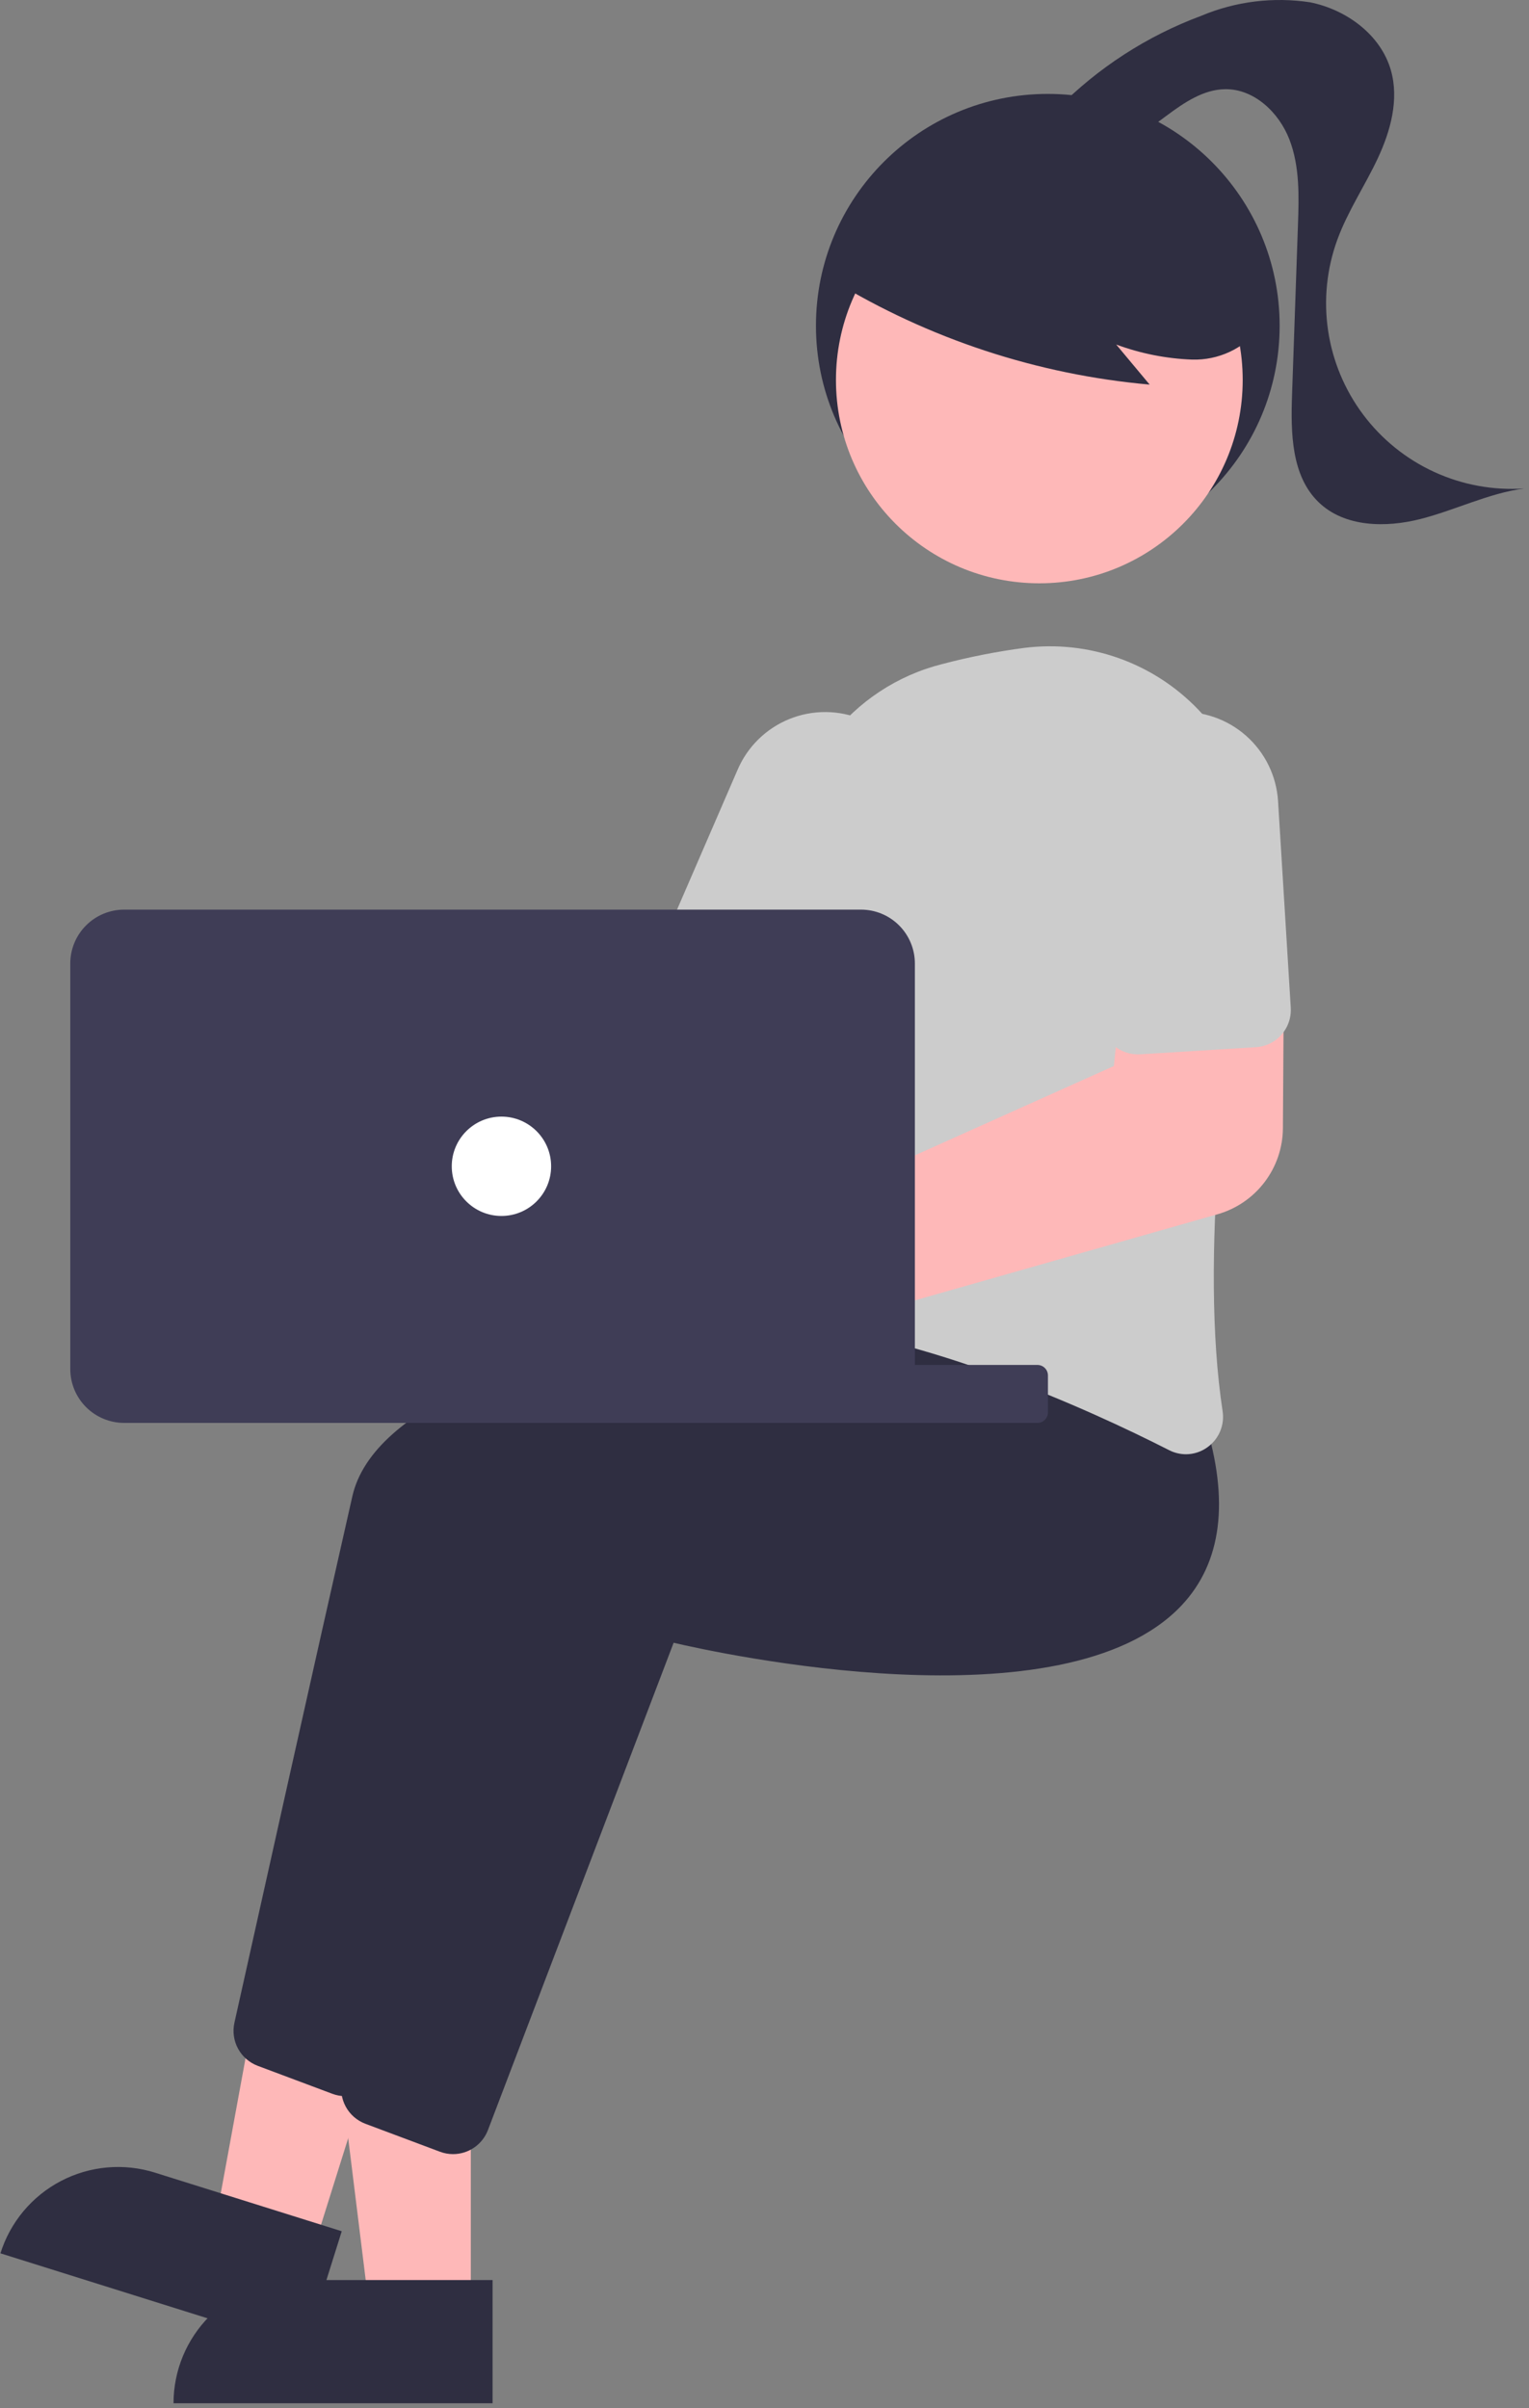 <svg width="259" height="408" viewBox="0 0 259 408" fill="none" xmlns="http://www.w3.org/2000/svg">
<rect x="0" y="0" width="259" height="408" fill="#808080" stroke="none"/>
<path d="M177.489 94.457C199.179 94.457 216.762 76.874 216.762 55.184C216.762 33.494 199.179 15.911 177.489 15.911C155.799 15.911 138.216 33.494 138.216 55.184C138.216 76.874 155.799 94.457 177.489 94.457Z" fill="#2F2E41"/>
<path d="M79.753 391.209H62.553L54.372 324.883H79.751L79.753 391.209Z" fill="#FEB8B8"/>
<path d="M50.275 386.295H83.438V407.176H29.394C29.394 401.638 31.594 396.327 35.51 392.411C39.426 388.495 44.737 386.295 50.275 386.295V386.295Z" fill="#2F2E41"/>
<path d="M52.91 381.612L36.504 376.463L48.556 310.728L72.77 318.328L52.91 381.612Z" fill="#FEB8B8"/>
<path d="M26.246 368.1L57.889 378.03L51.636 397.953L0.072 381.771C0.893 379.155 2.221 376.726 3.981 374.623C5.741 372.52 7.898 370.784 10.328 369.515C12.759 368.245 15.415 367.467 18.147 367.224C20.878 366.982 23.631 367.279 26.247 368.1V368.1L26.246 368.1Z" fill="#2F2E41"/>
<path d="M58.505 355.145C57.754 355.145 57.008 355.009 56.305 354.745L43.65 350.002C42.23 349.465 41.05 348.435 40.325 347.1C39.601 345.765 39.38 344.215 39.703 342.731C42.888 328.41 53.743 279.654 59.687 253.503C66.736 222.484 169.572 216.72 173.946 216.49L174.306 216.471L185.874 231.002C190.054 244.438 188.729 254.918 181.936 262.152C162.113 283.257 102.93 270.161 95.873 268.504L64.418 351.081C63.96 352.277 63.149 353.305 62.094 354.031C61.039 354.756 59.789 355.145 58.508 355.145H58.505Z" fill="#2F2E41"/>
<path d="M76.739 364.964C75.988 364.964 75.242 364.828 74.539 364.564L61.888 359.82C60.468 359.283 59.288 358.253 58.563 356.918C57.839 355.583 57.618 354.033 57.941 352.549C61.126 338.228 71.981 289.472 77.925 263.321C84.974 232.302 187.81 226.538 192.184 226.308L192.544 226.289L204.108 240.824C208.288 254.26 206.963 264.74 200.17 271.974C180.348 293.074 121.164 279.983 114.107 278.325L82.648 360.899C82.19 362.095 81.379 363.123 80.324 363.849C79.269 364.574 78.019 364.963 76.738 364.963L76.739 364.964Z" fill="#2F2E41"/>
<path d="M40.138 162.955C40.603 163.577 41.018 164.234 41.379 164.921L110.557 172.209L120.517 158.555L143.086 170.89L123.527 204.022L38.686 182.39C36.546 184.477 33.821 185.863 30.873 186.363C27.926 186.863 24.896 186.455 22.187 185.191C19.477 183.928 17.217 181.869 15.706 179.29C14.195 176.71 13.505 173.732 13.728 170.75C13.951 167.769 15.076 164.927 16.954 162.601C18.832 160.275 21.374 158.575 24.241 157.729C27.108 156.883 30.165 156.929 33.005 157.863C35.845 158.796 38.334 160.572 40.14 162.954L40.138 162.955Z" fill="#FEB8B8"/>
<path d="M200.897 246.388C199.897 246.386 198.912 246.146 198.022 245.688C184.189 238.654 157.253 226.473 132.275 223.924C131.42 223.84 130.593 223.579 129.845 223.156C129.097 222.733 128.446 222.159 127.933 221.47C127.411 220.774 127.037 219.977 126.836 219.13C126.635 218.283 126.61 217.403 126.764 216.546C129.018 204.069 134.188 172.297 133.522 146.834C133.326 139.005 135.8 131.342 140.536 125.105C145.273 118.868 151.991 114.428 159.585 112.515V112.515C164.156 111.309 168.799 110.393 173.485 109.774C178.873 109.092 184.346 109.681 189.466 111.494C194.585 113.307 199.209 116.294 202.967 120.216C206.724 124.137 209.511 128.884 211.104 134.076C212.697 139.269 213.052 144.762 212.14 150.116C207.686 176.504 203.195 213.36 207.098 239.088C207.277 240.241 207.134 241.421 206.684 242.498C206.234 243.575 205.494 244.506 204.547 245.188C203.488 245.964 202.21 246.384 200.897 246.388V246.388Z" fill="#CCCCCC"/>
<path d="M134.803 179.27C133.941 179.269 133.088 179.091 132.297 178.747L114.276 170.947C112.741 170.281 111.533 169.032 110.917 167.476C110.301 165.92 110.328 164.184 110.991 162.647L124.921 130.468C125.748 128.518 126.952 126.75 128.462 125.265C129.973 123.781 131.761 122.608 133.725 121.814C135.689 121.02 137.79 120.621 139.908 120.64C142.027 120.658 144.12 121.093 146.07 121.921C148.02 122.748 149.788 123.952 151.273 125.462C152.758 126.973 153.93 128.761 154.724 130.725C155.518 132.689 155.917 134.79 155.899 136.908C155.88 139.026 155.445 141.12 154.618 143.07C154.588 143.141 154.557 143.212 154.526 143.282L140.596 175.462C140.105 176.592 139.296 177.554 138.267 178.23C137.238 178.906 136.034 179.268 134.803 179.27Z" fill="#CCCCCC"/>
<path d="M176.054 98.827C195.08 98.827 210.504 83.403 210.504 64.377C210.504 45.351 195.08 29.927 176.054 29.927C157.028 29.927 141.604 45.351 141.604 64.377C141.604 83.403 157.028 98.827 176.054 98.827Z" fill="#FEB8B8"/>
<path d="M140.984 47.448C157.302 57.409 175.698 63.471 194.741 65.161L189.074 58.372C193.2 59.898 197.541 60.76 201.937 60.926C204.138 60.99 206.323 60.537 208.317 59.603C210.311 58.67 212.059 57.282 213.42 55.551C214.531 53.754 215.191 51.716 215.343 49.609C215.496 47.502 215.137 45.389 214.297 43.451C212.57 39.584 209.883 36.223 206.49 33.688C200.476 28.931 193.378 25.735 185.83 24.386C178.281 23.037 170.516 23.576 163.227 25.956C158.226 27.45 153.748 30.323 150.305 34.245C147.039 38.274 140.752 41.864 142.424 46.773L140.984 47.448Z" fill="#2F2E41"/>
<path d="M179.134 18.427C186.001 11.462 194.311 6.087 203.479 2.68C209.299 0.232 215.681 -0.56 221.922 0.391C228.075 1.629 233.893 5.885 235.61 11.922C237.01 16.858 235.564 22.173 233.386 26.822C231.208 31.471 228.3 35.778 226.538 40.598C224.741 45.516 224.2 50.806 224.965 55.986C225.731 61.166 227.778 66.073 230.921 70.261C234.063 74.45 238.203 77.787 242.962 79.97C247.722 82.153 252.952 83.112 258.176 82.761C252.131 83.572 246.559 86.413 240.65 87.924C234.741 89.435 227.767 89.334 223.376 85.1C218.73 80.621 218.637 73.339 218.862 66.89L219.862 38.128C220.032 33.239 220.178 28.193 218.414 23.628C216.65 19.063 212.46 15.068 207.568 15.11C203.86 15.141 200.579 17.388 197.605 19.603C194.631 21.818 191.484 24.181 187.791 24.511C184.098 24.841 179.881 22.111 180.157 18.411" fill="#2F2E41"/>
<path d="M118.135 237.538C115.853 237.535 113.599 237.026 111.537 236.048C109.475 235.069 107.655 233.645 106.21 231.879C104.764 230.112 103.728 228.047 103.177 225.832C102.625 223.617 102.572 221.308 103.02 219.07C103.469 216.832 104.408 214.721 105.771 212.89C107.133 211.058 108.885 209.552 110.9 208.479C112.915 207.406 115.142 206.794 117.422 206.685C119.702 206.577 121.978 206.976 124.085 207.853V207.853C124.719 208.121 125.334 208.432 125.924 208.785L188.679 180.614L190.442 163.594L217.493 162.87L217.314 191.205C217.281 194.488 216.191 197.673 214.204 200.286C212.218 202.9 209.441 204.804 206.287 205.714L132.902 226.599C132.761 227.084 132.594 227.561 132.402 228.028C131.225 230.84 129.244 233.243 126.707 234.934C124.17 236.626 121.191 237.531 118.142 237.537L118.135 237.538Z" fill="#FEB8B8"/>
<path d="M215.202 176.754C214.433 177.143 213.592 177.371 212.731 177.422L193.131 178.627C191.461 178.728 189.819 178.162 188.565 177.054C187.312 175.945 186.549 174.385 186.444 172.715L184.293 137.715C184.035 133.448 185.482 129.253 188.315 126.052C191.149 122.851 195.137 120.905 199.404 120.643C203.67 120.38 207.867 121.822 211.071 124.652C214.276 127.481 216.226 131.467 216.493 135.734L218.645 170.734C218.72 171.963 218.434 173.188 217.823 174.257C217.211 175.327 216.301 176.194 215.204 176.754H215.202Z" fill="#CCCCCC"/>
<path d="M175.735 231.258H58.666C57.684 231.258 56.888 232.054 56.888 233.036V239.298C56.888 240.28 57.684 241.076 58.666 241.076H175.735C176.717 241.076 177.513 240.28 177.513 239.298V233.036C177.513 232.054 176.717 231.258 175.735 231.258Z" fill="#3F3D56"/>
<path d="M11.905 231.96V163.231C11.908 160.814 12.869 158.497 14.579 156.788C16.288 155.078 18.605 154.117 21.022 154.114H145.855C148.272 154.117 150.59 155.078 152.299 156.787C154.008 158.496 154.969 160.814 154.972 163.231V231.96C154.969 234.377 154.008 236.695 152.299 238.404C150.59 240.113 148.272 241.074 145.855 241.077H21.022C18.605 241.074 16.288 240.113 14.579 238.403C12.869 236.694 11.908 234.377 11.905 231.96V231.96Z" fill="#3F3D56"/>
<path d="M84.94 206.015C89.588 206.015 93.356 202.247 93.356 197.599C93.356 192.951 89.588 189.183 84.94 189.183C80.292 189.183 76.524 192.951 76.524 197.599C76.524 202.247 80.292 206.015 84.94 206.015Z" fill="white"/>
</svg>
